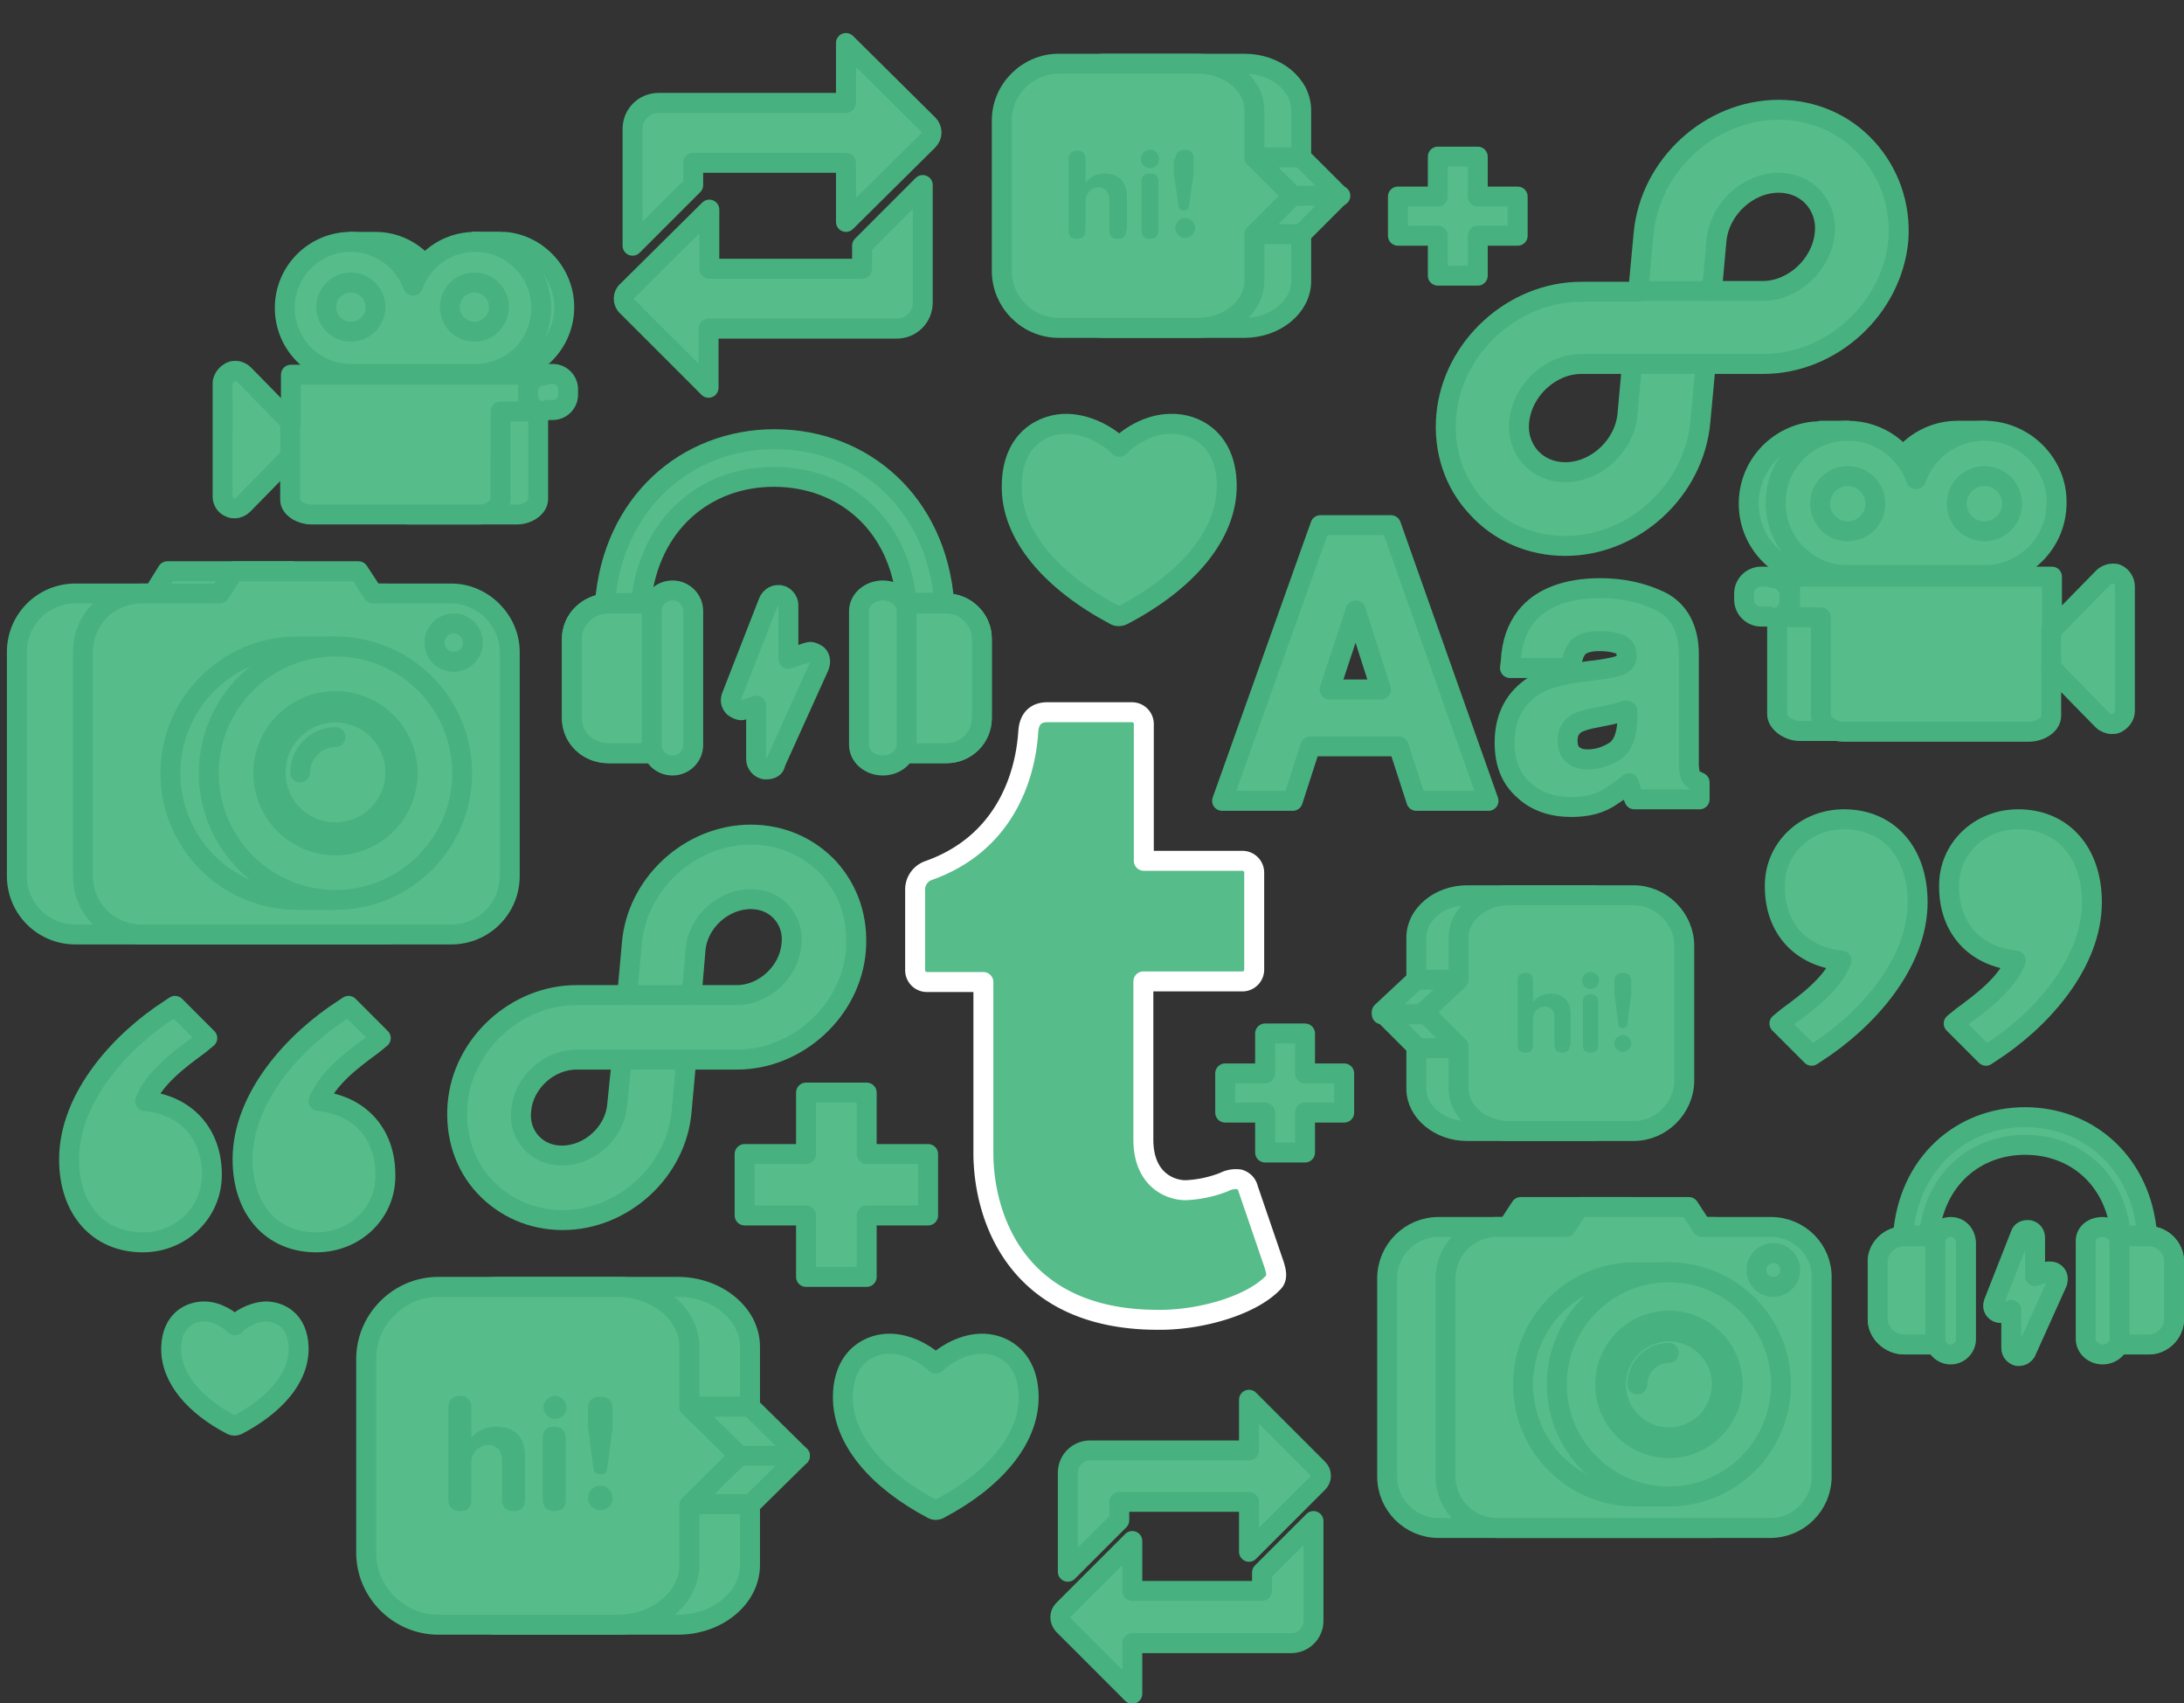<svg class="about-graphic" version="1.1" xmlns="http://www.w3.org/2000/svg" xmlns:xlink="http://www.w3.org/1999/xlink" x="0px" y="0px" viewBox="0 0 284.5 221.8" enable-background="new 0 0 284.5 221.8" xml:space="preserve"><rect x="0" y="0" width="284.5" height="221.8" fill="#333333" stroke="none"/><g class="graphic-icon reblog-b" style="opacity: 1; transform: translateX(0%) translateY(0%);"><path fill="#56BC8A" stroke="#47B27F" stroke-width="2.6" stroke-linecap="round" stroke-linejoin="round" stroke-miterlimit="10" d="
            M138.5,209.7l9-9v6.5h16.9v-2.4l6.7-6.7v13c0,1.6-1.3,2.9-2.9,2.9h-20.7v6.6l-9-9C138,211,138,210.2,138.5,209.7z"></path><path fill="#56BC8A" stroke="#47B27F" stroke-width="2.6" stroke-linecap="round" stroke-linejoin="round" stroke-miterlimit="10" d="
            M139.1,191.8c0-1.6,1.3-2.9,2.9-2.9h20.7v-6.6l9,9c0.5,0.5,0.5,1.3,0,1.8l-9,9v-6.5h-16.9v2.4l-6.7,6.7V191.8z"></path></g><g class="graphic-icon reblog-a" style="opacity: 1; transform: translateX(0%) translateY(0%);"><path fill="#56BC8A" stroke="#47B27F" stroke-width="2.6" stroke-linecap="round" stroke-linejoin="round" stroke-miterlimit="10" d="
            M81.7,37.9l10.7-10.6v7.7h19.9V32l7.9-7.9v15.3c0,1.9-1.5,3.4-3.4,3.4H92.3v7.7L81.7,39.9C81.1,39.4,81.1,38.4,81.7,37.9z"></path><path fill="#56BC8A" stroke="#47B27F" stroke-width="2.6" stroke-linecap="round" stroke-linejoin="round" stroke-miterlimit="10" d="
            M82.4,16.8c0-1.9,1.5-3.4,3.4-3.4h24.4V5.6l10.7,10.6c0.6,0.6,0.6,1.5,0,2.1l-10.7,10.6v-7.7H90.3v2.9L82.4,32V16.8z"></path></g><g class="graphic-icon video-b" style="opacity: 1; transform: translateX(0%) translateY(0%);"><path fill="#56BC8A" stroke="#47B27F" stroke-width="2.6" stroke-linecap="round" stroke-linejoin="round" stroke-miterlimit="10" d="
            M45.7,32.1v-0.6h3.1h0h0h0.1v0c3.7,0,6.8,2.4,8,5.7c0.8-2.3,2.6-4.2,4.9-5.1v-0.6h2.3c0.3,0,0.6,0,0.8,0c0.3,0,0.6,0,0.9,0h0v0
            c4.3,0.4,7.7,4.1,7.7,8.5c0,4.7-3.8,8.6-8.6,8.6H48.9c-4.7,0-8.6-3.8-8.6-8.6C40.3,36.4,42.6,33.3,45.7,32.1z"></path><path fill="#56BC8A" stroke="#47B27F" stroke-width="2.6" stroke-linecap="round" stroke-linejoin="round" stroke-miterlimit="10" d="
            M53.1,48.7h18.9c1.1,0,2,0.9,2,2v0.7c0,1.1-0.9,2-2,2h-1.9V65c0,1.1-1.4,2-2.7,2H53.1V48.7z"></path><path fill="#56BC8A" stroke="#47B27F" stroke-width="2.6" stroke-linecap="round" stroke-linejoin="round" stroke-miterlimit="10" d="
            M30.1,48.4c0.2-0.1,0.4-0.1,0.6-0.1c0.4,0,0.8,0.2,1.1,0.5c0,0,6,6.1,6.1,6.3v-6.3h30.9v4.8h-3.6V65c0,1.1-1.4,2-2.7,2H40.5
            c-1.2,0-2.7-0.8-2.7-1.9v-5.7c-0.1,0.2-6.1,6.3-6.1,6.3c-0.3,0.3-0.7,0.5-1.1,0.5c-0.2,0-0.4,0-0.6-0.1c-0.6-0.2-1-0.8-1-1.4V49.8
            C29.1,49.2,29.5,48.7,30.1,48.4z"></path><line fill="#56BC8A" stroke="#47B27F" stroke-width="2.6" stroke-linecap="round" stroke-linejoin="round" stroke-miterlimit="10" x1="37.8" y1="55" x2="37.8" y2="59.4"></line><path fill="#56BC8A" stroke="#47B27F" stroke-width="2.6" stroke-linecap="round" stroke-linejoin="round" stroke-miterlimit="10" d="
            M45.7,31.5c3.7,0,6.9,2.4,8.1,5.7c1.2-3.3,4.3-5.7,8.1-5.7c4.7,0,8.6,3.8,8.6,8.6s-3.8,8.6-8.6,8.6H45.7c-4.7,0-8.6-3.8-8.6-8.6
            S41,31.5,45.7,31.5z"></path><circle fill="#56BC8A" stroke="#47B27F" stroke-width="2.6" stroke-linecap="round" stroke-linejoin="round" stroke-miterlimit="10" cx="61.8" cy="40" r="3.2"></circle><circle fill="#56BC8A" stroke="#47B27F" stroke-width="2.6" stroke-linecap="round" stroke-linejoin="round" stroke-miterlimit="10" cx="45.7" cy="40" r="3.2"></circle><line fill="#56BC8A" stroke="#47B27F" stroke-width="2.6" stroke-linecap="round" stroke-linejoin="round" stroke-miterlimit="10" x1="65" y1="31.5" x2="61.8" y2="31.5"></line><path fill="#56BC8A" stroke="#47B27F" stroke-width="2.6" stroke-linecap="round" stroke-linejoin="round" stroke-miterlimit="10" d="
            M53.8,34.6c-0.2-0.6-0.8-1.2-1.4-1.4"></path><path fill="#56BC8A" stroke="#47B27F" stroke-width="2.6" stroke-linecap="round" stroke-linejoin="round" stroke-miterlimit="10" d="
            M70.8,53.6c-1.1,0-2-0.9-2-2v-0.7c0-1.1,0.9-2,2-2"></path></g><g class="graphic-icon video-a" style="opacity: 1; transform: translateX(0%) translateY(0%);"><path fill="#56BC8A" stroke="#47B27F" stroke-width="2.6" stroke-linecap="round" stroke-linejoin="round" stroke-miterlimit="10" d="
            M258.5,56.8v-0.7H255h0h0H255v0c-4.1,0-7.5,2.7-8.8,6.3c-0.9-2.6-2.9-4.6-5.4-5.6v-0.6h-2.6c-0.3,0-0.6,0-0.9,0c-0.3,0-0.6,0-1,0h0
            v0c-4.8,0.5-8.5,4.5-8.5,9.4c0,5.2,4.2,9.4,9.4,9.4H255c5.2,0,9.4-4.2,9.4-9.4C264.5,61.6,262,58.2,258.5,56.8z"></path><path fill="#56BC8A" stroke="#47B27F" stroke-width="2.6" stroke-linecap="round" stroke-linejoin="round" stroke-miterlimit="10" d="
            M250.3,75.1h-20.9c-1.2,0-2.2,1-2.2,2.2v0.8c0,1.2,1,2.2,2.2,2.2h2.1v12.7c0,1.2,1.6,2.2,2.9,2.2h15.9V75.1z"></path><path fill="#56BC8A" stroke="#47B27F" stroke-width="2.6" stroke-linecap="round" stroke-linejoin="round" stroke-miterlimit="10" d="
            M275.8,74.8c-0.2-0.1-0.4-0.1-0.6-0.1c-0.4,0-0.9,0.2-1.2,0.5c0,0-6.6,6.7-6.7,6.9v-7h-34.1v5.3h4v12.7c0,1.2,1.6,2.2,2.9,2.2h24.2
            c1.3,0,2.9-0.8,2.9-2.1v-6.3c0.1,0.2,6.7,6.9,6.7,6.9c0.3,0.3,0.8,0.5,1.2,0.5c0.2,0,0.4,0,0.6-0.1c0.6-0.3,1.1-0.9,1.1-1.6V76.4
            C276.8,75.7,276.4,75.1,275.8,74.8z"></path><line fill="#56BC8A" stroke="#47B27F" stroke-width="2.6" stroke-linecap="round" stroke-linejoin="round" stroke-miterlimit="10" x1="267.2" y1="82.1" x2="267.2" y2="86.9"></line><path fill="#56BC8A" stroke="#47B27F" stroke-width="2.6" stroke-linecap="round" stroke-linejoin="round" stroke-miterlimit="10" d="
            M258.5,56.1c-4.1,0-7.6,2.6-8.9,6.3c-1.3-3.7-4.8-6.3-8.9-6.3c-5.2,0-9.4,4.2-9.4,9.4c0,5.2,4.2,9.4,9.4,9.4h17.8
            c5.2,0,9.4-4.2,9.4-9.4C268,60.4,263.7,56.1,258.5,56.1z"></path><circle fill="#56BC8A" stroke="#47B27F" stroke-width="2.6" stroke-linecap="round" stroke-linejoin="round" stroke-miterlimit="10" cx="240.7" cy="65.6" r="3.6"></circle><circle fill="#56BC8A" stroke="#47B27F" stroke-width="2.6" stroke-linecap="round" stroke-linejoin="round" stroke-miterlimit="10" cx="258.5" cy="65.6" r="3.6"></circle><line fill="#56BC8A" stroke="#47B27F" stroke-width="2.6" stroke-linecap="round" stroke-linejoin="round" stroke-miterlimit="10" x1="237.2" y1="56.1" x2="240.7" y2="56.1"></line><path fill="#56BC8A" stroke="#47B27F" stroke-width="2.6" stroke-linecap="round" stroke-linejoin="round" stroke-miterlimit="10" d="
            M249.6,59.6c0.3-0.7,0.9-1.3,1.6-1.5"></path><path fill="#56BC8A" stroke="#47B27F" stroke-width="2.6" stroke-linecap="round" stroke-linejoin="round" stroke-miterlimit="10" d="
            M230.9,80.5c1.2,0,2.2-1,2.2-2.2v-0.8c0-1.2-1-2.2-2.2-2.2"></path></g><g class="graphic-icon text-a" style="opacity: 1; transform: translateX(0%) translateY(0%);"><path fill="#56BC8A" stroke="#47B27F" stroke-width="2.6" stroke-linecap="round" stroke-linejoin="round" stroke-miterlimit="10" d="
            M184.5,104.3l-2.3-7.1h-11.5l-2.3,7.1h-9.2L172,68.4h9.2l12.7,35.9H184.5z M179.9,89.8l-3.3-10.3l-3.4,10.3H179.9z"></path><path fill="#56BC8A" stroke="#47B27F" stroke-width="2.6" stroke-linecap="round" stroke-linejoin="round" stroke-miterlimit="10" d="
            M204.7,105.1c-2.5,0-4.6-0.7-6.2-2.2c-1.7-1.5-2.5-3.5-2.5-6.2c0-3.4,1.4-5.9,4-7.5c1.4-0.8,3.5-1.4,6.2-1.7l2.3-0.3
            c1.4-0.2,2.1-0.4,2.4-0.5c0.9-0.4,1-0.8,1-1.2c0-1-0.4-1.3-0.7-1.5c-0.6-0.3-1.6-0.5-2.9-0.5c-1.3,0-2.3,0.3-2.8,0.9
            c-0.4,0.5-0.6,1.1-0.8,2l-0.1,0.6h-7.9l0.1-0.8c0.1-2.4,0.8-4.4,2-5.9c1.9-2.4,5.2-3.7,9.7-3.7c2.9,0,5.5,0.6,7.8,1.7
            c2.4,1.2,3.7,3.6,3.7,6.9v11.7c0,0.8,0,1.8,0,2.9c0.1,1,0.2,1.3,0.3,1.4c0.1,0.2,0.4,0.4,0.7,0.5l0.4,0.2v2.2h-8.5l-0.2-0.5
            c-0.2-0.6-0.4-1.1-0.5-1.6c0,0,0,0,0,0c-0.7,0.6-1.4,1.1-2.2,1.6C208.5,104.7,206.7,105.1,204.7,105.1z M211.6,92.6
            c-0.5,0.2-1.1,0.3-1.9,0.5l-1.5,0.3c-1.7,0.3-2.4,0.6-2.8,0.8c-0.8,0.5-1.2,1.2-1.2,2.2c0,0.9,0.2,1.5,0.7,1.9
            c0.5,0.4,1.1,0.6,1.9,0.6c1.3,0,2.5-0.4,3.6-1.1c1-0.7,1.5-2,1.6-4v-1.2C211.7,92.5,211.7,92.5,211.6,92.6z"></path></g><g class="graphic-icon photo-b" style="opacity: 1; transform: translateX(0%) translateY(0%);"><path fill="#56BC8A" stroke="#47B27F" stroke-width="2.6" stroke-linecap="round" stroke-linejoin="round" stroke-miterlimit="10" d="
            M50.1,77.3H39.9l-1.9-2.9H21.8L20,77.3H9.8c-4.2,0-7.6,3.4-7.6,7.6v29.2c0,4.2,3.4,7.6,7.6,7.6h40.4c4.2,0,7.6-3.4,7.6-7.6V84.9
            C57.7,80.8,54.3,77.3,50.1,77.3z"></path><path fill="#56BC8A" stroke="#47B27F" stroke-width="2.6" stroke-linecap="round" stroke-linejoin="round" stroke-miterlimit="10" d="
            M58.8,77.3H48.6l-1.9-2.9H30.5l-1.9,2.9H18.4c-4.2,0-7.6,3.4-7.6,7.6v29.2c0,4.2,3.4,7.6,7.6,7.6h40.4c4.2,0,7.6-3.4,7.6-7.6V84.9
            C66.4,80.8,62.9,77.3,58.8,77.3z"></path><path fill="#56BC8A" stroke="#47B27F" stroke-width="2.6" stroke-linecap="round" stroke-linejoin="round" stroke-miterlimit="10" d="
            M38.7,117.2c-9.1,0-16.5-7.4-16.5-16.5c0-9.1,7.4-16.5,16.5-16.5h4.9v33H38.7z"></path><circle fill="#56BC8A" stroke="#47B27F" stroke-width="2.6" stroke-linecap="round" stroke-linejoin="round" stroke-miterlimit="10" cx="43.7" cy="100.7" r="16.5"></circle><circle fill="#56BC8A" stroke="#47B27F" stroke-width="2.6" stroke-linecap="round" stroke-linejoin="round" stroke-miterlimit="10" cx="43.7" cy="100.7" r="9.4"></circle><g><circle fill="#56BC8A" stroke="#47B27F" stroke-width="2.6" stroke-linecap="round" stroke-linejoin="round" stroke-miterlimit="10" cx="43.7" cy="100.6" r="7.8"></circle><path fill="#56BC8A" stroke="#47B27F" stroke-width="2.6" stroke-linecap="round" stroke-linejoin="round" stroke-miterlimit="10" d="
                M39.1,100.6c0-2.5,2.1-4.6,4.6-4.6"></path></g><circle fill="#56BC8A" stroke="#47B27F" stroke-width="2.6" stroke-linecap="round" stroke-linejoin="round" stroke-miterlimit="10" cx="59.1" cy="83.7" r="2.5"></circle></g><g class="graphic-icon photo-a" style="opacity: 1; transform: translateX(0%) translateY(0%);"><path fill="#56BC8A" stroke="#47B27F" stroke-width="2.6" stroke-linecap="round" stroke-linejoin="round" stroke-miterlimit="10" d="
            M223.1,159.8h-9l-1.7-2.6h-14.3l-1.7,2.6h-9c-3.7,0-6.7,3-6.7,6.7v25.8c0,3.7,3,6.7,6.7,6.7h35.6c3.7,0,6.7-3,6.7-6.7v-25.8
            C229.8,162.8,226.8,159.8,223.1,159.8z"></path><path fill="#56BC8A" stroke="#47B27F" stroke-width="2.6" stroke-linecap="round" stroke-linejoin="round" stroke-miterlimit="10" d="
            M230.7,159.8h-9l-1.7-2.6h-14.3l-1.7,2.6h-9c-3.7,0-6.7,3-6.7,6.7v25.8c0,3.7,3,6.7,6.7,6.7h35.6c3.7,0,6.7-3,6.7-6.7v-25.8
            C237.4,162.8,234.4,159.8,230.7,159.8z"></path><path fill="#56BC8A" stroke="#47B27F" stroke-width="2.6" stroke-linecap="round" stroke-linejoin="round" stroke-miterlimit="10" d="
            M213,194.9c-8.1,0-14.6-6.5-14.6-14.6c0-8.1,6.5-14.6,14.6-14.6h4.4v29.2H213z"></path><circle fill="#56BC8A" stroke="#47B27F" stroke-width="2.6" stroke-linecap="round" stroke-linejoin="round" stroke-miterlimit="10" cx="217.4" cy="180.3" r="14.6"></circle><circle fill="#56BC8A" stroke="#47B27F" stroke-width="2.6" stroke-linecap="round" stroke-linejoin="round" stroke-miterlimit="10" cx="217.4" cy="180.3" r="8.3"></circle><g><circle fill="#56BC8A" stroke="#47B27F" stroke-width="2.6" stroke-linecap="round" stroke-linejoin="round" stroke-miterlimit="10" cx="217.4" cy="180.3" r="6.9"></circle><path fill="#56BC8A" stroke="#47B27F" stroke-width="2.6" stroke-linecap="round" stroke-linejoin="round" stroke-miterlimit="10" d="
                M213.3,180.3c0-2.2,1.8-4.1,4.1-4.1"></path></g><circle fill="#56BC8A" stroke="#47B27F" stroke-width="2.6" stroke-linecap="round" stroke-linejoin="round" stroke-miterlimit="10" cx="231" cy="165.4" r="2.2"></circle></g><g class="graphic-icon quote-b" style="opacity: 1; transform: translateX(0%) translateY(0%);"><g><g><path fill="#56BC8A" stroke="#47B27F" stroke-width="2.6" stroke-linecap="round" stroke-linejoin="round" stroke-miterlimit="10" d="
                    M18.6,161.8c-5.8,0-9.6-4.3-9.6-10.8c0-8.1,6.8-15.5,13.2-19.6l0.6-0.4l4.2,4.2l-1.1,0.9c-2.6,1.9-5.8,4.3-7,7.3
                    c5.3,0.5,8.7,4.2,8.7,9.6C27.6,157.9,23.6,161.8,18.6,161.8z"></path></g></g><g><g><path fill="#56BC8A" stroke="#47B27F" stroke-width="2.6" stroke-linecap="round" stroke-linejoin="round" stroke-miterlimit="10" d="
                    M41.2,161.8c-5.8,0-9.6-4.3-9.6-10.8c0-8.1,6.8-15.5,13.2-19.6l0.6-0.4l4.2,4.2l-1.1,0.9c-2.6,1.9-5.8,4.3-7,7.3
                    c5.3,0.5,8.7,4.2,8.7,9.6C50.3,157.9,46.3,161.8,41.2,161.8z"></path></g></g></g><g class="graphic-icon quote-a" style="opacity: 1; transform: translateX(0%) translateY(0%);"><g><g><path fill="#56BC8A" stroke="#47B27F" stroke-width="2.6" stroke-linecap="round" stroke-linejoin="round" stroke-miterlimit="10" d="
                    M262.9,106.7c5.8,0,9.6,4.3,9.6,10.8c0,8.1-6.8,15.5-13.2,19.6l-0.6,0.4l-4.2-4.2l1.1-0.9c2.6-1.9,5.8-4.3,7-7.3
                    c-5.3-0.5-8.7-4.2-8.7-9.6C253.8,110.6,257.8,106.7,262.9,106.7z"></path></g></g><g><g><path fill="#56BC8A" stroke="#47B27F" stroke-width="2.6" stroke-linecap="round" stroke-linejoin="round" stroke-miterlimit="10" d="
                    M240.2,106.7c5.8,0,9.6,4.3,9.6,10.8c0,8.1-6.8,15.5-13.2,19.6l-0.6,0.4l-4.2-4.2l1.1-0.9c2.6-1.9,5.8-4.3,7-7.3
                    c-5.3-0.5-8.7-4.2-8.7-9.6C231.1,110.6,235.1,106.7,240.2,106.7z"></path></g></g></g><g class="graphic-icon link-b" style="opacity: 1; transform: translateX(0%) translateY(0px);"><path fill="#56BC8A" stroke="#47B27F" stroke-width="2.6" stroke-linecap="round" stroke-linejoin="round" stroke-miterlimit="10" d="
            M108,113.1c-2.6-2.8-6.2-4.4-10.2-4.4c-7.9,0-14.9,6.4-15.5,14.3l-0.6,6.6h-6.6c-7.9,0-14.9,6.4-15.5,14.3c-0.3,4,0.9,7.8,3.5,10.6
            c2.6,2.8,6.2,4.4,10.2,4.4c7.9,0,14.9-6.4,15.5-14.3l0.6-6.6H96c7.9,0,14.9-6.4,15.5-14.3C111.8,119.7,110.6,116,108,113.1z
             M80.4,143.9c-0.3,3.6-3.6,6.6-7.2,6.6c-1.6,0-3-0.6-4-1.7c-1-1.1-1.5-2.6-1.3-4.2c0.3-3.6,3.6-6.6,7.2-6.6h5.9L80.4,143.9z
             M96,129.6h-5.9l0.5-5.9c0.3-3.6,3.6-6.6,7.2-6.6c1.6,0,3,0.6,4,1.7c1,1.1,1.5,2.6,1.3,4.2C102.8,126.6,99.5,129.6,96,129.6z"></path><line fill="#56BC8A" stroke="#47B27F" stroke-width="2.6" stroke-linecap="round" stroke-linejoin="round" stroke-miterlimit="10" x1="81.6" y1="129.6" x2="90" y2="129.6"></line><line fill="#56BC8A" stroke="#47B27F" stroke-width="2.6" stroke-linecap="round" stroke-linejoin="round" stroke-miterlimit="10" x1="81.2" y1="138" x2="90" y2="138"></line></g><g class="graphic-icon link-a" style="opacity: 1; transform: translateX(0%) translateY(0%);"><path fill="#56BC8A" stroke="#47B27F" stroke-width="2.6" stroke-linecap="round" stroke-linejoin="round" stroke-miterlimit="10" d="
            M243.2,19.3c-2.9-3.2-7-5-11.5-5c-8.9,0-16.8,7.2-17.6,16.2l-0.7,7.5H206c-8.9,0-16.8,7.2-17.6,16.1c-0.4,4.5,1,8.8,4,12
            c2.9,3.2,7,5,11.5,5c8.9,0,16.8-7.2,17.6-16.2l0.7-7.5h7.5c8.9,0,16.8-7.2,17.6-16.2C247.6,26.7,246.1,22.5,243.2,19.3z M212,54
            c-0.4,4.1-4.1,7.5-8.1,7.5c-1.8,0-3.4-0.7-4.5-1.9c-1.1-1.2-1.7-2.9-1.5-4.7c0.4-4.1,4.1-7.5,8.1-7.5h6.6L212,54z M229.6,37.9H223
            l0.6-6.6c0.4-4.1,4.1-7.5,8.1-7.5c1.8,0,3.4,0.7,4.5,1.9c1.1,1.2,1.7,2.9,1.5,4.7C237.3,34.5,233.6,37.9,229.6,37.9z"></path><line fill="#56BC8A" stroke="#47B27F" stroke-width="2.6" stroke-linecap="round" stroke-linejoin="round" stroke-miterlimit="10" x1="213.3" y1="37.9" x2="222.8" y2="37.9"></line><line fill="#56BC8A" stroke="#47B27F" stroke-width="2.6" stroke-linecap="round" stroke-linejoin="round" stroke-miterlimit="10" x1="212.8" y1="47.4" x2="222.8" y2="47.4"></line></g><g class="graphic-icon chat-c" style="opacity: 1; transform: translateX(0%) translateY(0%);"><g><path fill="#56BC8A" stroke="#47B27F" stroke-width="2.6" stroke-linecap="round" stroke-linejoin="round" stroke-miterlimit="10" d="
                M89.1,172.5H97c0,0-2.2-4.8-10.4-4.5l-0.4,1.3l2.6,3.3"></path><path fill="#56BC8A" stroke="#47B27F" stroke-width="2.6" stroke-linecap="round" stroke-linejoin="round" stroke-miterlimit="10" d="
                M97.7,183.2c0-2.7,0-5.5,0-7.8c0-4.3-4.3-7.8-9.4-7.8H65c-5.2,0-9.4,4.3-9.4,9.4v25.2c0,5.2,4.3,9.4,9.4,9.4h23.3
                c5.2,0,9.4-3.5,9.4-7.8c0-2.3,0-5.1,0-7.8l6.5-6.4L97.7,183.2z"></path><path fill="#56BC8A" stroke="#47B27F" stroke-width="2.6" stroke-linecap="round" stroke-linejoin="round" stroke-miterlimit="10" d="
                M89.8,183.2c0-2.7,0-5.5,0-7.8c0-4.3-4.3-7.8-9.4-7.8H57.1c-5.2,0-9.4,4.3-9.4,9.4v25.2c0,5.2,4.3,9.4,9.4,9.4h23.3
                c5.2,0,9.4-3.5,9.4-7.8c0-2.3,0-5.1,0-7.8l6.5-6.4L89.8,183.2z"></path><line fill="#56BC8A" stroke="#47B27F" stroke-width="2.6" stroke-linecap="round" stroke-linejoin="round" stroke-miterlimit="10" x1="104.2" y1="189.6" x2="96.3" y2="189.6"></line><path fill="#47B27F" d="M76.6,183.4c0-1,0.6-1.5,1.6-1.5c1,0,1.6,0.5,1.6,1.5v2.3c0,0.3,0,0.6-0.1,0.9l-0.6,4.7
                c-0.1,0.6-0.4,0.7-0.9,0.7c-0.5,0-0.8-0.2-0.9-0.7l-0.6-4.7c0-0.3-0.1-0.6-0.1-0.9V183.4z"></path><path fill="#47B27F" d="M68.4,195.3c0,0.8-0.3,1.5-1.5,1.5c-1.1,0-1.5-0.7-1.5-1.5v-5.1c0-1.2-0.6-2-1.8-2c-1,0-2.2,0.8-2.2,2.3
                v4.8c0,0.8-0.3,1.5-1.5,1.5c-1.1,0-1.5-0.7-1.5-1.5v-12c0-1,0.6-1.5,1.5-1.5c0.9,0,1.5,0.5,1.5,1.5v4h0c0.6-0.8,1.6-1.5,3.3-1.5
                c1.8,0,3.7,0.9,3.7,3.8V195.3z"></path><path fill="#47B27F" d="M73.7,195.3c0,0.8-0.3,1.5-1.5,1.5c-1.1,0-1.5-0.7-1.5-1.5v-8c0-0.8,0.3-1.5,1.5-1.5
                c1.1,0,1.5,0.7,1.5,1.5V195.3z"></path><path fill="#47B27F" d="M72.3,184.8c-0.8,0-1.5-0.7-1.5-1.5c0-0.8,0.7-1.5,1.5-1.5c0.8,0,1.5,0.7,1.5,1.5
                C73.8,184.2,73.1,184.8,72.3,184.8z"></path><path fill="#47B27F" d="M78.2,196.7c-0.9,0-1.6-0.7-1.6-1.6c0-0.9,0.7-1.6,1.6-1.6c0.9,0,1.6,0.7,1.6,1.6
                C79.9,195.9,79.1,196.7,78.2,196.7z"></path></g><line fill="#56BC8A" stroke="#47B27F" stroke-width="2.6" stroke-linecap="round" stroke-linejoin="round" stroke-miterlimit="10" x1="89.8" y1="183.2" x2="97.7" y2="183.2"></line><line fill="#56BC8A" stroke="#47B27F" stroke-width="2.6" stroke-linecap="round" stroke-linejoin="round" stroke-miterlimit="10" x1="90.6" y1="195.9" x2="97.7" y2="195.9"></line></g><g class="graphic-icon chat-b" style="opacity: 1; transform: translateY(0%) translateX(0px);"><g><path fill="#56BC8A" stroke="#47B27F" stroke-width="2.6" stroke-linecap="round" stroke-linejoin="round" stroke-miterlimit="10" d="
                M162.9,12.2h6.1c0,0-1.7-3.7-8.1-3.5l-0.3,1l2,2.5"></path><path fill="#56BC8A" stroke="#47B27F" stroke-width="2.6" stroke-linecap="round" stroke-linejoin="round" stroke-miterlimit="10" d="
                M169.5,20.5c0-2.1,0-4.3,0-6.1c0-3.4-3.3-6.1-7.4-6.1h-18.1c-4,0-7.4,3.3-7.4,7.4v19.6c0,4,3.3,7.4,7.4,7.4h18.1
                c4,0,7.4-2.7,7.4-6.1c0-1.8,0-4,0-6.1l5-5L169.5,20.5z"></path><path fill="#56BC8A" stroke="#47B27F" stroke-width="2.6" stroke-linecap="round" stroke-linejoin="round" stroke-miterlimit="10" d="
                M163.4,20.5c0-2.1,0-4.3,0-6.1c0-3.4-3.3-6.1-7.4-6.1h-18.1c-4,0-7.4,3.3-7.4,7.4v19.6c0,4,3.3,7.4,7.4,7.4H156
                c4,0,7.4-2.7,7.4-6.1c0-1.8,0-4,0-6.1l5-5L163.4,20.5z"></path><line fill="#56BC8A" stroke="#47B27F" stroke-width="2.6" stroke-linecap="round" stroke-linejoin="round" stroke-miterlimit="10" x1="174.6" y1="25.5" x2="168.4" y2="25.5"></line><path fill="#47B27F" d="M153.1,20.7c0-0.8,0.5-1.2,1.2-1.2c0.8,0,1.2,0.4,1.2,1.2v1.8c0,0.2,0,0.5-0.1,0.7l-0.5,3.6
                c-0.1,0.5-0.3,0.6-0.7,0.6c-0.4,0-0.6-0.1-0.7-0.6l-0.5-3.6c0-0.2-0.1-0.5-0.1-0.7V20.7z"></path><path fill="#47B27F" d="M146.7,30c0,0.6-0.2,1.1-1.1,1.1c-0.9,0-1.1-0.5-1.1-1.1v-4c0-0.9-0.5-1.6-1.4-1.6c-0.8,0-1.7,0.7-1.7,1.8
                V30c0,0.6-0.2,1.1-1.1,1.1c-0.9,0-1.1-0.5-1.1-1.1v-9.3c0-0.7,0.5-1.1,1.1-1.1c0.7,0,1.1,0.4,1.1,1.1v3.1h0
                c0.5-0.6,1.2-1.2,2.5-1.2c1.4,0,2.9,0.7,2.9,3V30z"></path><path fill="#47B27F" d="M150.9,30c0,0.6-0.2,1.1-1.1,1.1c-0.9,0-1.1-0.5-1.1-1.1v-6.3c0-0.6,0.2-1.1,1.1-1.1
                c0.9,0,1.1,0.5,1.1,1.1V30z"></path><circle fill="#47B27F" cx="149.8" cy="20.7" r="1.2"></circle><path fill="#47B27F" d="M154.4,31c-0.7,0-1.3-0.6-1.3-1.3c0-0.7,0.6-1.3,1.3-1.3c0.7,0,1.3,0.6,1.3,1.3
                C155.6,30.5,155.1,31,154.4,31z"></path></g><line fill="#56BC8A" stroke="#47B27F" stroke-width="2.6" stroke-linecap="round" stroke-linejoin="round" stroke-miterlimit="10" x1="163.4" y1="20.5" x2="169.5" y2="20.5"></line><line fill="#56BC8A" stroke="#47B27F" stroke-width="2.6" stroke-linecap="round" stroke-linejoin="round" stroke-miterlimit="10" x1="164" y1="30.5" x2="169.5" y2="30.5"></line></g><g class="graphic-icon chat-a" style="opacity: 1; transform: translateX(0%) translateY(0%);"><g><path fill="#56BC8A" stroke="#47B27F" stroke-width="2.6" stroke-linecap="round" stroke-linejoin="round" stroke-miterlimit="10" d="
                M190.5,120.1H185c0,0,1.5-3.4,7.2-3.2l0.3,0.9l-1.8,2.3"></path><path fill="#56BC8A" stroke="#47B27F" stroke-width="2.6" stroke-linecap="round" stroke-linejoin="round" stroke-miterlimit="10" d="
                M184.5,127.6c0-1.9,0-3.9,0-5.5c0-3,3-5.5,6.6-5.5h16.2c3.6,0,6.6,3,6.6,6.6v17.5c0,3.6-3,6.6-6.6,6.6h-16.2
                c-3.6,0-6.6-2.5-6.6-5.5c0-1.6,0-3.6,0-5.5l-4.5-4.5L184.5,127.6z"></path><path fill="#56BC8A" stroke="#47B27F" stroke-width="2.6" stroke-linecap="round" stroke-linejoin="round" stroke-miterlimit="10" d="
                M190,127.6c0-1.9,0-3.9,0-5.5c0-3,3-5.5,6.6-5.5h16.2c3.6,0,6.6,3,6.6,6.6v17.5c0,3.6-3,6.6-6.6,6.6h-16.2c-3.6,0-6.6-2.5-6.6-5.5
                c0-1.6,0-3.6,0-5.5l-4.5-4.5L190,127.6z"></path><line fill="#56BC8A" stroke="#47B27F" stroke-width="2.6" stroke-linecap="round" stroke-linejoin="round" stroke-miterlimit="10" x1="180" y1="132.1" x2="185.5" y2="132.1"></line><g><path fill="#47B27F" d="M210.3,127.8c0-0.7,0.4-1.1,1.1-1.1c0.7,0,1.1,0.4,1.1,1.1v1.6c0,0.2,0,0.4-0.1,0.7l-0.4,3.3
                    c-0.1,0.4-0.2,0.5-0.6,0.5c-0.4,0-0.6-0.1-0.6-0.5l-0.4-3.3c0-0.2-0.1-0.4-0.1-0.7V127.8z"></path><path fill="#47B27F" d="M204.5,136.1c0,0.5-0.2,1-1,1c-0.8,0-1-0.5-1-1v-3.6c0-0.8-0.4-1.4-1.3-1.4c-0.7,0-1.5,0.6-1.5,1.6v3.4
                    c0,0.5-0.2,1-1,1c-0.8,0-1-0.5-1-1v-8.4c0-0.7,0.4-1,1-1c0.6,0,1,0.3,1,1v2.8h0c0.4-0.5,1.1-1.1,2.3-1.1c1.2,0,2.6,0.6,2.6,2.7
                    V136.1z"></path><path fill="#47B27F" d="M208.2,136.1c0,0.5-0.2,1-1,1c-0.8,0-1-0.5-1-1v-5.6c0-0.5,0.2-1,1-1c0.8,0,1,0.5,1,1V136.1z"></path><circle fill="#47B27F" cx="207.2" cy="127.7" r="1.1"></circle><path fill="#47B27F" d="M211.4,137c-0.6,0-1.1-0.5-1.1-1.1c0-0.6,0.5-1.1,1.1-1.1c0.6,0,1.1,0.5,1.1,1.1
                    C212.5,136.5,212,137,211.4,137z"></path></g></g><line fill="#56BC8A" stroke="#47B27F" stroke-width="2.6" stroke-linecap="round" stroke-linejoin="round" stroke-miterlimit="10" x1="184.4" y1="127.6" x2="189.9" y2="127.6"></line><line fill="#56BC8A" stroke="#47B27F" stroke-width="2.6" stroke-linecap="round" stroke-linejoin="round" stroke-miterlimit="10" x1="185" y1="136.5" x2="189.9" y2="136.5"></line></g><g class="graphic-icon audio-b" style="opacity: 1; transform: translateX(0%) translateY(0%);"><g><path fill="#56BC8A" stroke="#47B27F" stroke-width="2.6" stroke-linecap="round" stroke-linejoin="round" stroke-miterlimit="10" d="
                M123,78.5c-1-13-10.5-21.3-22.1-21.3c-11.5,0-21.1,8.3-22.1,21.4l4.7-0.1c1-10.3,8.4-16.4,17.3-16.4c9,0,16.4,6.1,17.3,16.4
                L123,78.5z"></path><path fill="#56BC8A" stroke="#47B27F" stroke-width="2.6" stroke-linecap="round" stroke-linejoin="round" stroke-miterlimit="10" d="
                M79.3,78.6h6.3v19.5h-6.3c-2.7,0-4.8-2-4.8-4.6V83.2C74.5,80.7,76.6,78.6,79.3,78.6z"></path><path fill="#56BC8A" stroke="#47B27F" stroke-width="2.6" stroke-linecap="round" stroke-linejoin="round" stroke-miterlimit="10" d="
                M123.3,78.6h-6v19.5h6c2.5,0,4.6-2,4.6-4.6V83.2C127.9,80.7,125.8,78.6,123.3,78.6z"></path><path fill="#56BC8A" stroke="#47B27F" stroke-width="2.6" stroke-linecap="round" stroke-linejoin="round" stroke-miterlimit="10" d="
                M127.8,82.3c-0.4-2.1-2.3-3.7-4.5-3.7h-6v3.7H127.8z"></path><path fill="#56BC8A" stroke="#47B27F" stroke-width="2.6" stroke-linecap="round" stroke-linejoin="round" stroke-miterlimit="10" d="
                M79.3,78.6h6.2v19.5h-6.2c-2.7,0-4.8-2-4.8-4.6V83.2C74.5,80.7,76.6,78.6,79.3,78.6z"></path><path fill="#56BC8A" stroke="#47B27F" stroke-width="2.6" stroke-linecap="round" stroke-linejoin="round" stroke-miterlimit="10" d="
                M123.3,78.6h-6v19.5h6c2.5,0,4.6-2,4.6-4.6V83.2C127.9,80.7,125.8,78.6,123.3,78.6z"></path><path fill="#56BC8A" stroke="#47B27F" stroke-width="2.6" stroke-linecap="round" stroke-linejoin="round" stroke-miterlimit="10" d="
                M115,76.9c1.7,0,3.1,1.2,3.1,2.7v17.4c0,1.5-1.4,2.7-3.1,2.7c-1.7,0-3.1-1.2-3.1-2.7V79.6C111.9,78.1,113.3,76.9,115,76.9z"></path><path fill="#56BC8A" stroke="#47B27F" stroke-width="2.6" stroke-linecap="round" stroke-linejoin="round" stroke-miterlimit="10" d="
                M87.6,76.9c-1.5,0-2.7,1.2-2.7,2.7v17.4c0,1.5,1.2,2.7,2.7,2.7c1.5,0,2.7-1.2,2.7-2.7V79.6C90.3,78.1,89.1,76.9,87.6,76.9z"></path></g><g><path fill="#56BC8A" stroke="#47B27F" stroke-width="2.6" stroke-linecap="round" stroke-linejoin="round" stroke-miterlimit="10" d="
                M99.9,100.2c-0.1,0-0.2,0-0.3,0c-0.6-0.1-1.1-0.7-1.1-1.3l0-7l-1.5,0.5c-0.1,0-0.3,0.1-0.4,0.1c-0.4,0-0.7-0.2-1-0.4
                c-0.4-0.4-0.5-0.9-0.3-1.4l4.8-12.3c0.2-0.5,0.7-0.9,1.2-0.9c0.1,0,0.2,0,0.3,0c0.6,0.1,1.1,0.7,1.1,1.3l0,7l2.4-0.8
                c0.1,0,0.3-0.1,0.4-0.1c0.4,0,0.7,0.2,1,0.4c0.4,0.4,0.4,1,0.2,1.5l-5.7,12.6C101,99.9,100.5,100.2,99.9,100.2z"></path></g></g><g class="graphic-icon audio-a" style="opacity: 1; transform: translateX(0%) translateY(0%);"><g><path fill="#56BC8A" stroke="#47B27F" stroke-width="2.6" stroke-linecap="round" stroke-linejoin="round" stroke-miterlimit="10" d="
                M279.7,160.9c-0.7-9.4-7.6-15.4-15.9-15.4c-8.3,0-15.2,6-15.9,15.4l3.4,0c0.7-7.4,6.1-11.8,12.5-11.8c6.5,0,11.8,4.4,12.5,11.8
                L279.7,160.9z"></path><path fill="#56BC8A" stroke="#47B27F" stroke-width="2.6" stroke-linecap="round" stroke-linejoin="round" stroke-miterlimit="10" d="
                M248.1,161h4.6v14.1h-4.6c-1.9,0-3.5-1.5-3.5-3.3v-7.5C244.6,162.5,246.2,161,248.1,161z"></path><path fill="#56BC8A" stroke="#47B27F" stroke-width="2.6" stroke-linecap="round" stroke-linejoin="round" stroke-miterlimit="10" d="
                M279.9,161h-4.3v14.1h4.3c1.8,0,3.3-1.5,3.3-3.3v-7.5C283.2,162.5,281.7,161,279.9,161z"></path><path fill="#56BC8A" stroke="#47B27F" stroke-width="2.6" stroke-linecap="round" stroke-linejoin="round" stroke-miterlimit="10" d="
                M283.1,163.7c-0.3-1.5-1.6-2.7-3.2-2.7h-4.3v2.7H283.1z"></path><path fill="#56BC8A" stroke="#47B27F" stroke-width="2.6" stroke-linecap="round" stroke-linejoin="round" stroke-miterlimit="10" d="
                M248.1,161h4.5v14.1h-4.5c-1.9,0-3.5-1.5-3.5-3.3v-7.5C244.6,162.5,246.2,161,248.1,161z"></path><path fill="#56BC8A" stroke="#47B27F" stroke-width="2.6" stroke-linecap="round" stroke-linejoin="round" stroke-miterlimit="10" d="
                M279.9,161h-4.3v14.1h4.3c1.8,0,3.3-1.5,3.3-3.3v-7.5C283.2,162.5,281.7,161,279.9,161z"></path><path fill="#56BC8A" stroke="#47B27F" stroke-width="2.6" stroke-linecap="round" stroke-linejoin="round" stroke-miterlimit="10" d="
                M273.9,159.8c1.2,0,2.2,0.9,2.2,2v12.6c0,1.1-1,2-2.2,2c-1.2,0-2.2-0.9-2.2-2v-12.6C271.6,160.6,272.6,159.8,273.9,159.8z"></path><path fill="#56BC8A" stroke="#47B27F" stroke-width="2.6" stroke-linecap="round" stroke-linejoin="round" stroke-miterlimit="10" d="
                M254.1,159.8c-1.1,0-2,0.9-2,2v12.6c0,1.1,0.9,2,2,2c1.1,0,2-0.9,2-2v-12.6C256,160.6,255.2,159.8,254.1,159.8z"></path></g><g><path fill="#56BC8A" stroke="#47B27F" stroke-width="2.6" stroke-linecap="round" stroke-linejoin="round" stroke-miterlimit="10" d="
                M263,176.6c-0.1,0-0.1,0-0.2,0c-0.4-0.1-0.8-0.5-0.8-1l0-5l-1.1,0.4c-0.1,0-0.2,0-0.3,0c-0.3,0-0.5-0.1-0.7-0.3
                c-0.3-0.3-0.3-0.7-0.2-1l3.5-8.9c0.1-0.4,0.5-0.6,0.9-0.6c0.1,0,0.1,0,0.2,0c0.5,0.1,0.8,0.5,0.8,1l0,5l1.7-0.6c0.1,0,0.2,0,0.3,0
                c0.3,0,0.5,0.1,0.7,0.3c0.3,0.3,0.3,0.7,0.2,1.1l-4.1,9.1C263.7,176.4,263.4,176.6,263,176.6z"></path></g></g><path class="graphic-icon like-c" fill="#56BC8A" stroke="#47B27F" stroke-width="2.6" stroke-linecap="round" stroke-linejoin="round" stroke-miterlimit="10" d="
        M122.4,196.5c-0.3,0.2-0.7,0.2-1,0c-7-3.7-11.7-9-11.6-14.7c0.1-5.2,3.6-6.9,6.3-6.8c2.7,0.1,5,1.8,5.8,2.6h0
        c0.8-0.8,3.1-2.5,5.8-2.6c2.7-0.1,6.2,1.6,6.3,6.8C134.1,187.5,129.4,192.8,122.4,196.5z" style="opacity: 1; transform: translateX(0%) translateY(0%);"></path><path class="graphic-icon like-b" fill="#56BC8A" stroke="#47B27F" stroke-width="2.6" stroke-linecap="round" stroke-linejoin="round" stroke-miterlimit="10" d="
        M30.9,185.6c-0.2,0.1-0.5,0.1-0.7,0c-4.8-2.5-8-6.1-7.9-10.1c0.1-3.6,2.5-4.7,4.3-4.7c1.8,0,3.4,1.2,4,1.8h0c0.5-0.6,2.1-1.7,4-1.8
        c1.8,0,4.2,1.1,4.3,4.7C39,179.5,35.7,183.1,30.9,185.6z" style="opacity: 1; transform: translateX(0%) translateY(0%);"></path><path class="graphic-icon like-a" fill="#56BC8A" stroke="#47B27F" stroke-width="2.6" stroke-linecap="round" stroke-linejoin="round" stroke-miterlimit="10" d="
        M146.3,80.1c-0.4,0.2-0.8,0.2-1.1,0c-8.1-4.3-13.6-10.4-13.4-17c0.1-6,4.2-8,7.3-7.9c3.1,0.1,5.8,2,6.7,3h0c0.9-1,3.6-3,6.7-3
        c3.1-0.1,7.2,1.9,7.3,7.9C159.9,69.7,154.5,75.8,146.3,80.1z" style="opacity: 1; transform: translateX(0%) translateY(0%);"></path><polygon class="graphic-icon follow-c" fill="#56BC8A" stroke="#47B27F" stroke-width="2.6" stroke-linecap="round" stroke-linejoin="round" stroke-miterlimit="10" points="
        120.9,158.3 112.9,158.3 112.9,166.3 105,166.3 105,158.3 97,158.3 97,150.3 105,150.3 105,142.3 112.9,142.3 112.9,150.3
        120.9,150.3 " style="opacity: 1; transform: translateX(0%) translateY(0%);"></polygon><polygon class="graphic-icon follow-b" fill="#56BC8A" stroke="#47B27F" stroke-width="2.6" stroke-linecap="round" stroke-linejoin="round" stroke-miterlimit="10" points="
        175.1,144.9 170,144.9 170,150.1 164.8,150.1 164.8,144.9 159.6,144.9 159.6,139.8 164.8,139.8 164.8,134.6 170,134.6 170,139.8
        175.1,139.8 " style="opacity: 1; transform: translateX(0%) translateY(0px);"></polygon><polygon class="graphic-icon follow-a" fill="#56BC8A" stroke="#47B27F" stroke-width="2.6" stroke-linecap="round" stroke-linejoin="round" stroke-miterlimit="10" points="
        197.7,30.7 192.5,30.7 192.5,35.9 187.3,35.9 187.3,30.7 182.1,30.7 182.1,25.6 187.3,25.6 187.3,20.4 192.5,20.4 192.5,25.6
        197.7,25.6 " style="opacity: 1; transform: translateX(0%) translateY(0%);"></polygon><g class="big-t"><path fill="#56BC8A" stroke="#FFFFFF" stroke-width="2.6" stroke-linecap="round" stroke-linejoin="round" stroke-miterlimit="10" d="M165.89,167c-2.68,2.86-8.89,4.8-14.45,4.89h-.61c-18.67,0-22.73-13.73-22.73-21.74V127.9h-7.35a1.54,1.54,0,0,1-1.54-1.54V115.85a2.62,2.62,0,0,1,1.74-2.47c9.59-3.38,12.59-11.74,13-18.1.12-1.7,1-2.52,2.48-2.52h11A1.54,1.54,0,0,1,149,94.3v17.81h12.84a1.54,1.54,0,0,1,1.54,1.54v12.63a1.54,1.54,0,0,1-1.54,1.54h-12.9v20.59c0,5.17,3.41,6.6,5.51,6.6a15.49,15.49,0,0,0,5-1.06,3.32,3.32,0,0,1,2-.35,1.63,1.63,0,0,1,1.14,1.22l3.4,9.94C166.22,165.54,166.46,166.4,165.89,167Z"></path></g></svg>
